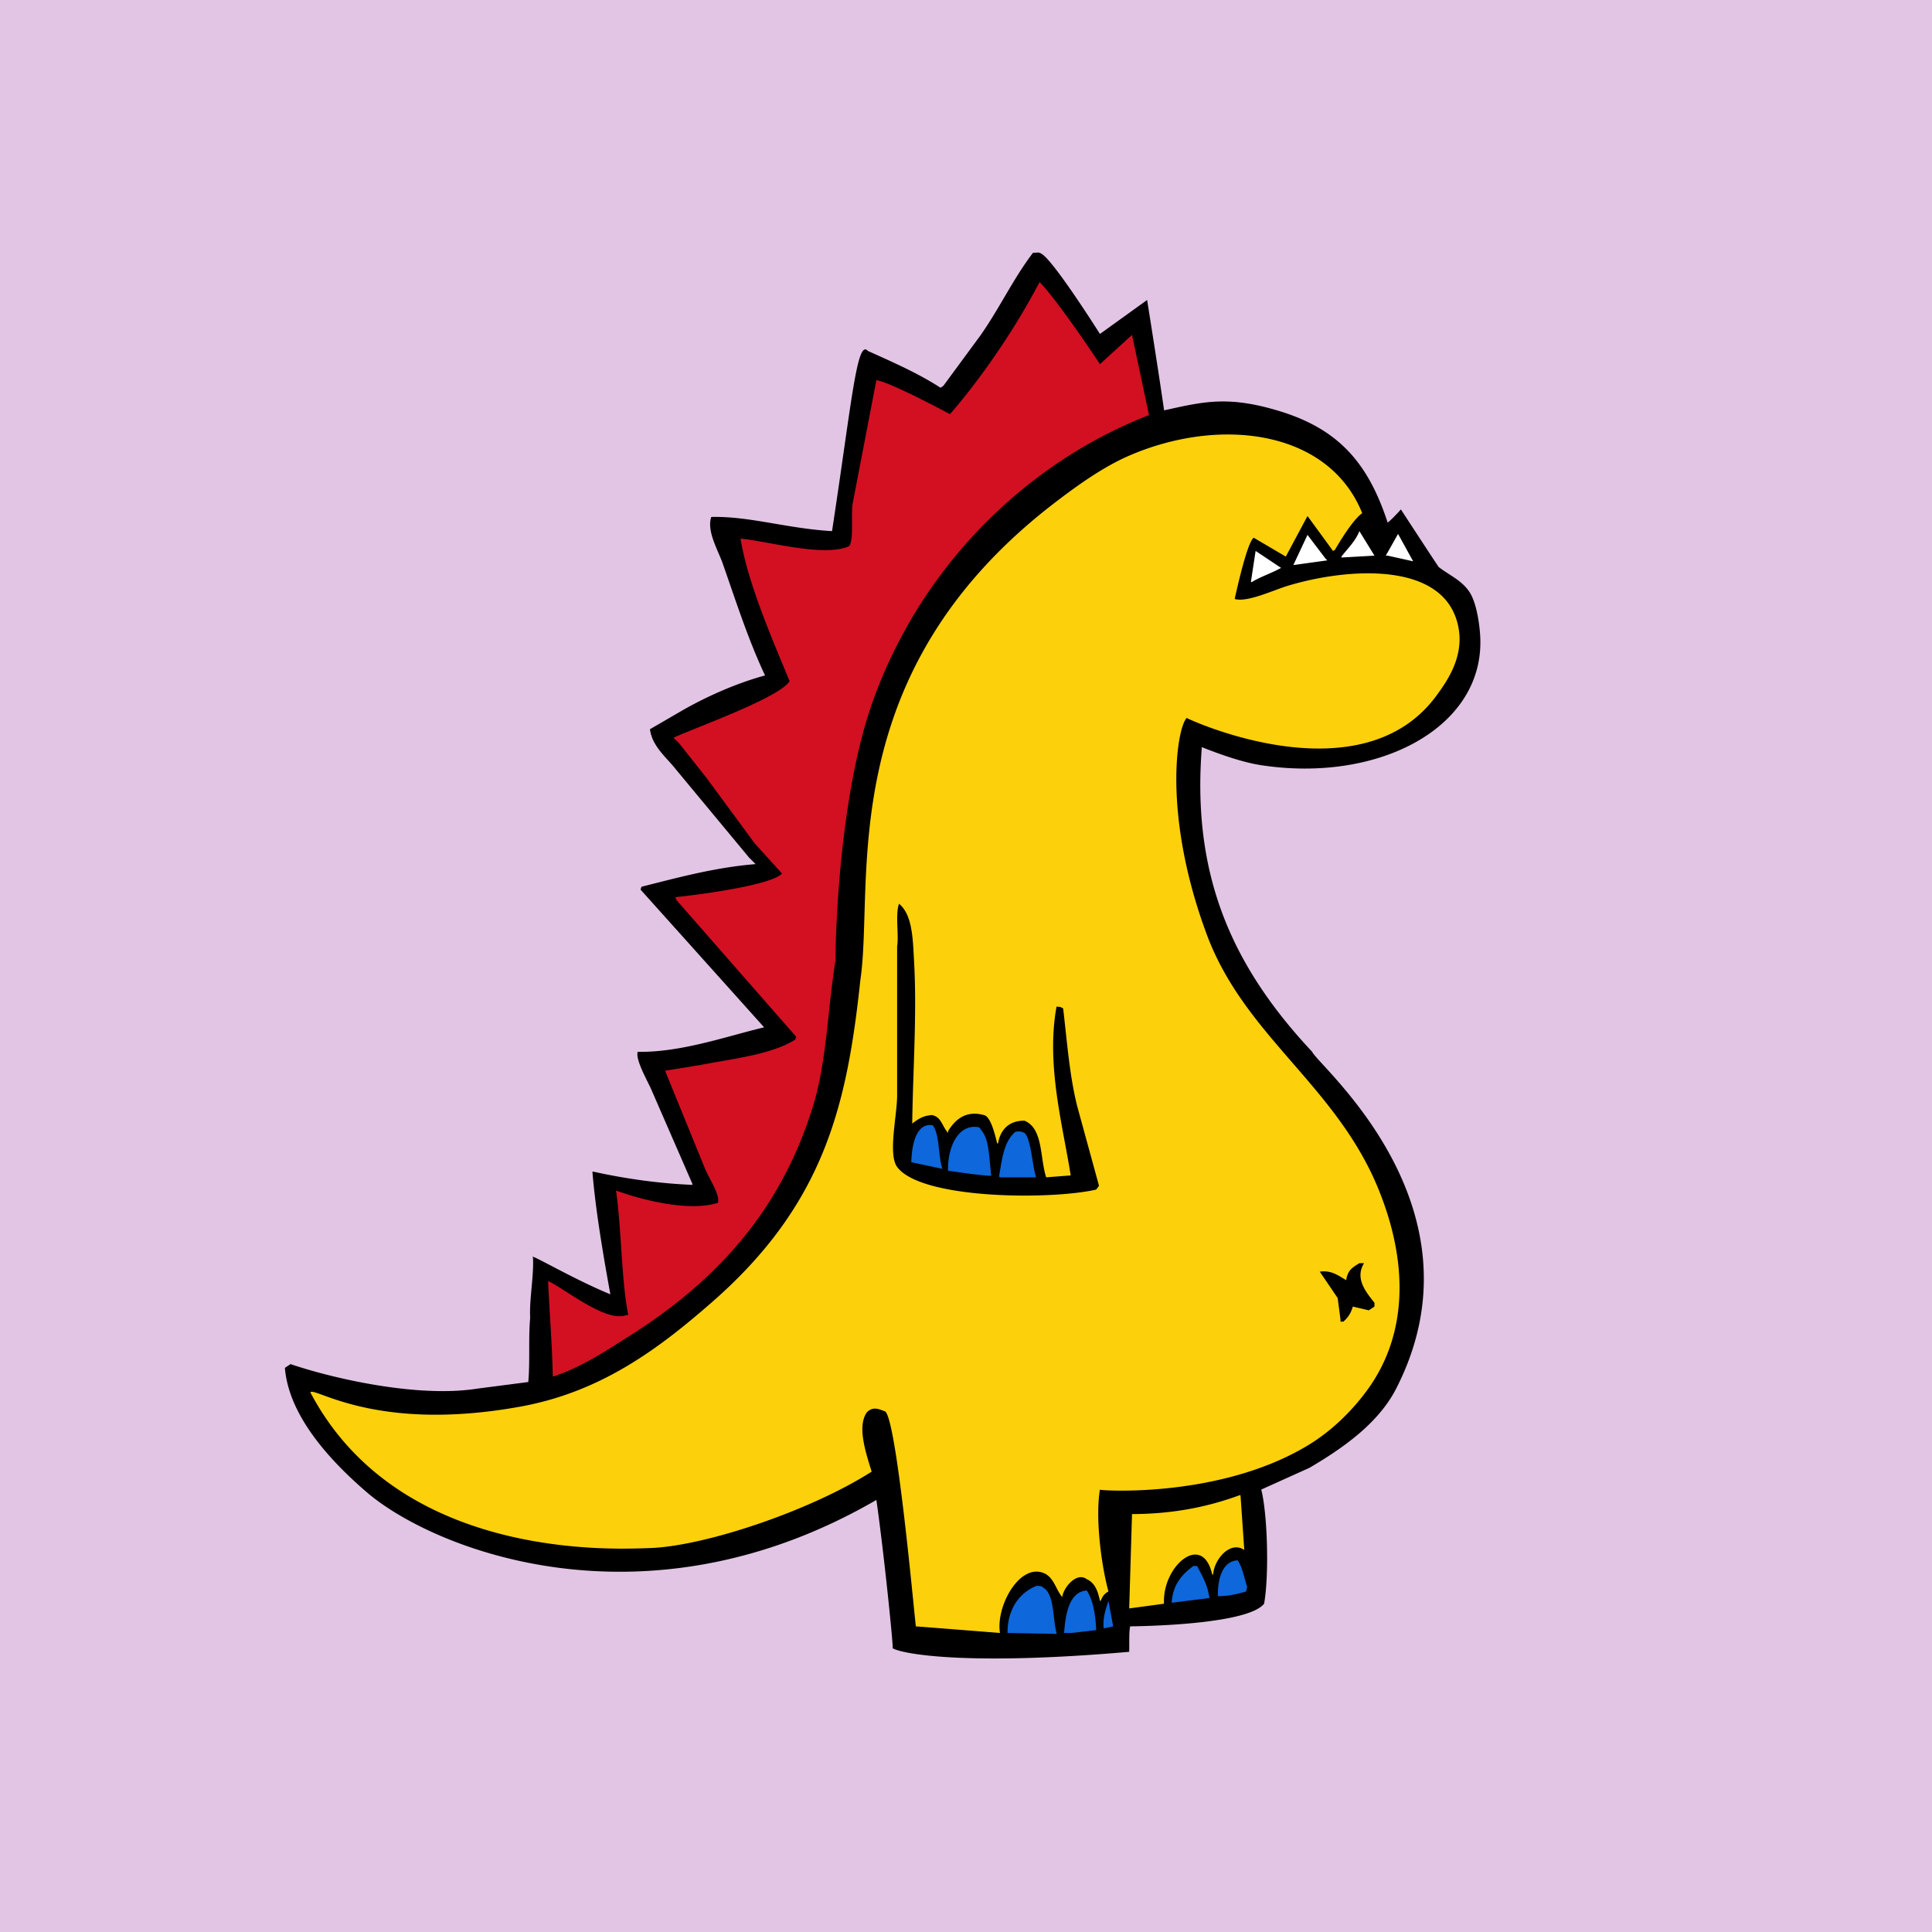 <svg id="Baseline_all" xmlns="http://www.w3.org/2000/svg" width="2048" height="2048" viewBox="0 0 2048 2048">
  <defs>
    <style>
      .cls-1 {
        fill: #e2c5e4;
      }

      .cls-2 {
        fill: #fcd10b;
      }

      .cls-2, .cls-3, .cls-4, .cls-5, .cls-6 {
        fill-rule: evenodd;
      }

      .cls-3 {
        fill: #d21022;
      }

      .cls-4 {
        fill: #fff;
      }

      .cls-5 {
        fill: #0e67db;
      }
    </style>
  </defs>
  <rect id="Background" class="cls-1" width="2048" height="2048"/>
  <path id="color_1" class="cls-2" d="M1283,451c100.18-.9,135.57,33.04,174,92q4.995,11,10,22,4.005-4,8-8c9.48-.293,11.2,1.4,16,5,4.98,14.579,20.26,28.378,9,44,86.25,22.579,53.43,126.928,5,164-37.69,28.852-129.66,45.068-198,28-19.51-4.871-31.32-18.711-49-23-11.33,42.589.78,98.8,9,137,11.66,54.188,25.84,96.52,51,136,20.96,32.89,50.32,56.53,74,86,28.66,35.66,57.53,75.7,76,121,62.82,154.09-9.9,280.83-143,315-0.25,29.68,7.07,115.55-2,128-19.52,5.58-122.68,24.25-137,16,3.39,8.93,1.46,15.2-3,21-40.74,8.45-196.955,15.55-226-6,0.4-33.66-5.09-64.92-10-94q-4-36.495-8-73-25.5,16.995-51,34c-34.241,18.1-76.18,30.08-115,42-128.59,39.47-266.6,8.45-355-47-35.645-22.36-61.88-46.15-85-81-5.547-8.36-21.977-24.13-16-39,1.666-2.33,3.333-4.67,5-7,18.989,0.09,30.575,6.16,47,9q41,4.005,82,8,13.5-.495,27-1c11.869,3.63,38.519,4.74,53,3,119.772-14.37,228.742-110.19,285-190,49.834-70.7,67.081-166.7,84-271q0.5-35.5,1-71c7.9-49.909,3.607-102.128,17-147,40.686-136.315,114.48-227.057,220-298,17.11-11.5,34.88-25.349,55-34l64-18Z"/>
  <path id="color_2" class="cls-3" d="M1103,287l68,85,34.62-25.716C1204.07,347.857,1225,445,1225,445s-26.91,7.692-37,12a397.693,397.693,0,0,0-71,40c-57.87,40.694-113.16,99.625-151,160-48.672,77.657-58.572,179.514-76,290q-1,37.5-2,75-9.5,66.99-19,134c-24.339,97.89-73.971,169.99-143,223-32.513,24.97-63.518,49.15-102,69-9.559,4.93-28.105,19.97-41,16-3.416-1.62-3.346-1.63-5-5q-0.5-27.99-1-56-2.5-22.5-5-45c1.666-1.67,3.333-3.33,5-5,19.621,3.88,55.066,40.55,74,35l4-3c-3.521-11.96-9-123-9-123,1.407-2.24,1.971-2.51,4-4,22.465,2.52,75.45,24.67,99,14,0.333-.67.667-1.33,1-2-3.124-22.54-18.9-43.39-27-62q-7.5-22.005-15-44c-3.217-7.87-11.94-20.15-10-29,10.864-19.11,117.776-11.96,131-33,3.34-12.41-24.464-33.27-32-41-12.774-13.1-87.092-97.527-89-110l3-4c28.5-3.3,80.244-9.034,102-21q0.5-2.5,1-5c-14.5-11.2-24.232-27.973-35-43l-72-91c1.537-15.071,21.516-17.954,33-23,25-10.983,67.558-21.978,86-41q-9-22-18-44-15.5-53-31-106l5-6c22.054,0.774,102.157,20.344,111,3q0.5-14,1-28c6.587-32.211,11.482-67.868,19-98,3.846-15.415,2.825-38.745,15-46,13.319,5.546,64.8,35.984,75,33,10.95-5.923,14.66-26.186,22-36C1074.53,325.932,1103,287,1103,287Z"/>
  <path id="color_3" class="cls-4" d="M1435,559c12.61,0.453,27.33,24.7,22,36-14.75.212-33.86,5.5-44,1v-8C1422.11,580.988,1428.82,568.853,1435,559Zm41,3c12.85,0.432,27.23,28.017,22,39-11.12-.147-28.75-3.317-37-8C1461.12,578.371,1470.02,571.328,1476,562Zm-96,1,9,2q10.005,13,20,26c-0.67,3-1.33,6-2,9-13.02,1.488-31.89,8.531-44,3C1363.14,587.233,1372.98,573.081,1380,563Zm-55,17c13.51-.167,39.5,15.7,33,29-13.71,2.676-28.46,17.892-40,13C1317.71,607.76,1319.7,589.689,1325,580Z"/>
  <path id="color_4" class="cls-5" d="M980,1188c10.178-.4,12.877,1.17,18,5q2.5,13.5,5,27v-2c6.1-11.29,14.83-37.72,37-28,13.81,6.83,10.99,28.11,17,43,0.14-14.87,5.4-32.19,16-37h13c10.37,5.07,22.39,44.35,16,58-47.35.8-108.2-2.76-140-19C961.346,1212.62,967.9,1197.74,980,1188Zm320,462c20.12-.95,30.66,27.79,21,43-15.17,4.03-72.66,16.59-87,10-1.78-40.49,44.22-70.36,48-19h1C1284.91,1667.09,1290.4,1658.83,1300,1650Zm-208,27q6.495,0.495,13,1c15.22,7.58,9.3,28.69,16,45,0.89-20.39,8.05-30.92,19-41,19.32-.78,20.5,10.7,22,27h1c0.39-7.71,2.82-11.4,6-16,3,0.67,6,1.33,9,2,1.29,11.17,6.56,25.09,2,35-19.14,4.09-100.32,15.64-120,5C1059.2,1702.85,1072.39,1688.71,1092,1677Z"/>
  <path id="contour_1" class="cls-6" d="M1198,1724c-1.33,7-.75,14.07-1,27-173.88,15.16-242.211,2.04-251-4,2.369,10.38-8.789-100.07-17-157-246.234,142.72-470.11,51.94-540-8-46.495-39.88-83.289-85.68-87-132,2-1.33,4-2.67,6-4,43.131,14.73,134.213,36.13,198,26q27-3.495,54-7c2-22.66,0-45.34,2-68-1-20.33,4-43.67,3-64-5.725-5.92,41.625,22.48,82,39-7.07-38.97-15.776-89.03-19-130h1c30.672,6.81,67.667,12.52,105,14v-1q-22-50.49-44-101c-4.3-9.41-16.6-31.11-14-39,46.147,0.6,91.953-15.87,134-26q-65.493-72.99-131-146,0.5-1.5,1-3c37.6-9.431,77.968-20.574,121-24l-7-7-78-94c-9.239-11.776-24.795-23.932-27-42l31-18c26.66-15.612,59.4-30.4,91-39-17.545-37.178-30.481-77.556-45-119-4.721-13.477-17.137-34.139-12-49,39.97-1.058,81.818,12.5,128,15,20.906-136.84,26.383-204.122,38-191,31.485,14.113,54.562,24.572,77,39l3-2q19.5-26.5,39-53c20.27-28.666,35.04-60.593,56-88,5.49-.258,6.27-0.764,9,1,12.78,6.97,62,85,62,85l50-36s12.72,79.648,18,117c41.36-9.108,67.55-16.052,123,1,62.86,19.33,93.67,55.861,114,118,5.52-4.311,14-14,14-14s27.33,42,40,61c11.97,9.266,24.77,14.181,33,27,6.78,10.566,10.08,31.105,11,45,6.49,97.727-107.37,157.609-233,138-18.73-2.923-42.63-11.247-62-19-10.55,133.916,30.22,230.42,117,323,5.6,14.14,187.84,163.83,89,357-18.79,36.72-56.16,62.96-92,84q-25.5,11.505-51,23c6.78,26.81,8.35,91.82,3,121C1324.67,1719.56,1235.19,1723.53,1198,1724ZM1102,299c-43.6,83.038-95,140-95,140s-63.459-34.11-78-36q-12.5,64.994-25,130c-2.314,11.087,1.5,39.833-4,46-26.943,11.989-86.294-5.518-115-8,7.731,47.8,34.919,109.5,52,151-10.711,17.636-98.456,48.681-123,60l6,6,30,38,50,68,29,32c-11.23,12.406-89.268,22.653-113,25q0.5,1.5,1,3,63.493,72.5,127,145-0.5,1.5-1,3c-25.255,15.99-66.65,20.34-101,27l-37,6,42,103c3.8,9.9,16.767,28.8,14,37-30.5,9.94-81.027-3.17-108-13,5.835,39.35,5.494,94.58,13,132h-2c-21.437,8.67-67-29.2-83-36,1.35,30.77,4.3,67.24,5,101h1c30.05-10.08,54.451-26.53,79-42,90.961-57.32,161.079-131.3,196-245,14.594-47.52,15.3-103.35,24-156-0.616,38.16-3.769-151.4,39-272,49.47-139.492,158.9-251.774,293-304-6-28.331-18-85-18-85l-34,31S1122.43,319.935,1102,299ZM971,1724q44.49,3.495,89,7c-4.4-27.91,19.84-72.32,45-64,12.14,4.01,13.68,17.17,21,26,1.18-10,15.2-27.1,26-19,8.77,3.92,11.79,12.58,14,23h1c1.67-5.2,3.68-7.48,8-10-7.83-28.73-14.02-78.68-9-108-10.01.32,121.66,11.86,219-46,25.18-14.96,46.92-35.77,64-59,44.68-60.78,43.14-137.99,12-214-45.03-109.9-141.89-161.67-182-270-46.83-126.479-31.5-218.521-21-229-11.44-4.727,181.78,90.061,265-24,11.42-15.654,28.94-40.81,23-72-13.6-71.424-118.79-62.883-181-44-15.3,4.643-42.65,17.7-56,14v-1c2.45-10.834,13.26-59.458,20-64,11.33,6.666,34,20,34,20l23-43s18.33,25,27,37c0.67-.333,2-1,2-1s17.88-31.5,29-39c-35.3-88.03-150.22-102.879-247-61-27.91,12.079-55.63,32.081-79,50C880.643,715,927.368,935.837,912,1039c-14.147,133.12-38.346,237.74-158,342-55.012,47.93-115.866,94.28-202,110-154.233,28.14-219.375-21.93-223-15,94.3,178.86,323.033,166.19,360,165,57.041-1.84,168.985-38.92,235-81-6.13-19.74-15.734-48.2-5-63,7.229-7.03,14-2.45,19-1C951.265,1502.04,972.066,1744.55,971,1724ZM1441,563c-4.11,10.733-12.54,18.469-19,27v1l35-2Q1449.005,576,1441,563Zm41,3q-6.495,11.5-13,23h2l27,6Q1490.005,580.5,1482,566Zm-96,1-15,32,36-5c-0.67-.667-1.33-1.333-2-2Q1395.505,579.5,1386,567Zm-55,17q-2.505,16.5-5,33h1c9.42-5.766,20.43-9.171,31-15Zm110,755h5c-10.15,16.28,2.12,30.74,11,42v4c-2,1.33-4,2.67-6,4q-8.505-1.995-17-4a30.789,30.789,0,0,1-10,16h-3v-2q-1.5-11.505-3-23-9.495-13.995-19-28c12.55-1.71,19.52,4.11,28,9C1428.7,1346.33,1433.48,1343.73,1441,1339Zm-244,366q18.495-2.505,37-5c-2.52-39.23,40.64-76.9,51-31h1c1.14-16.44,18.32-36.05,33-26q-1.995-28.995-4-58h-1c-33.22,12.21-69.82,19.83-114,20Q1198.5,1655,1197,1705Zm94-13c11.8,0.09,21.03-2.48,30-5,0.33-1.67.67-3.33,1-5-3.02-9.51-5.06-20.62-10-28C1295.43,1654.84,1290.58,1674.58,1291,1692Zm-49,7q19.995-2.505,40-5c-1.86-14.66-7.92-23.66-13-34h-4C1253.06,1668.85,1243.14,1679.63,1242,1699Zm-174,32q25.995,0.495,52,1v-1c-4.16-14.42-2.11-41.17-14-48-2.19-1.75-2.69-1.75-7-2C1080.7,1688.1,1067.83,1705.77,1068,1731Zm94-3c-0.56-15.58-3.36-32.32-10-42-19.08,1.19-22.67,26.31-24,45h8Zm13-31c-2.86,8.86-6.25,18.22-5,29h1c3-.67,6-1.33,9-2Q1177.495,1710.5,1175,1697Z"/>
  <path id="contour_2" class="cls-6" d="M953,958c14.445,11.767,14.662,37.963,16,62,3.072,55.17-1.31,115.88-2,171,6.16-4.49,10.716-8.26,21-9,10.089,2.29,10.151,11.03,17,19v-2c7.71-12.41,18.8-22.19,38-17,6.49,1.29,10.98,17.01,14,30h1c2.29-13.98,11.18-24.26,28-24,19.99,8.12,16.21,39.32,23,60q13.005-1.005,26-2c-8.13-52.09-26.38-117.38-15-179,3.78,0.65,2.77-.49,7,2,4.32,37.04,6.88,72.06,15,104q11.505,42,23,84c-1,1.33-2,2.67-3,4-48.06,11.06-185.674,10.41-211-24-9.756-13.25-.2-54.04,0-75V1003C952.986,992.081,948.871,969.275,953,958Zm13,274q16.5,3.495,33,7c-4.842-14.74-2.553-34.75-10-46C988.818,1193.03,967.515,1185.3,966,1232Zm39,9c16,2.33,32,4.67,45.71,5.45-3.22-34.11-3.46-40.15-12.71-51.45C1014.77,1190.42,1004.24,1217.95,1005,1241Zm71-41c-12.02,10.86-13.49,27.33-17,47l1,1h38v-1c-3.94-13.33-5.34-40.63-12-46A12.148,12.148,0,0,0,1076,1200Z"/>
</svg>
